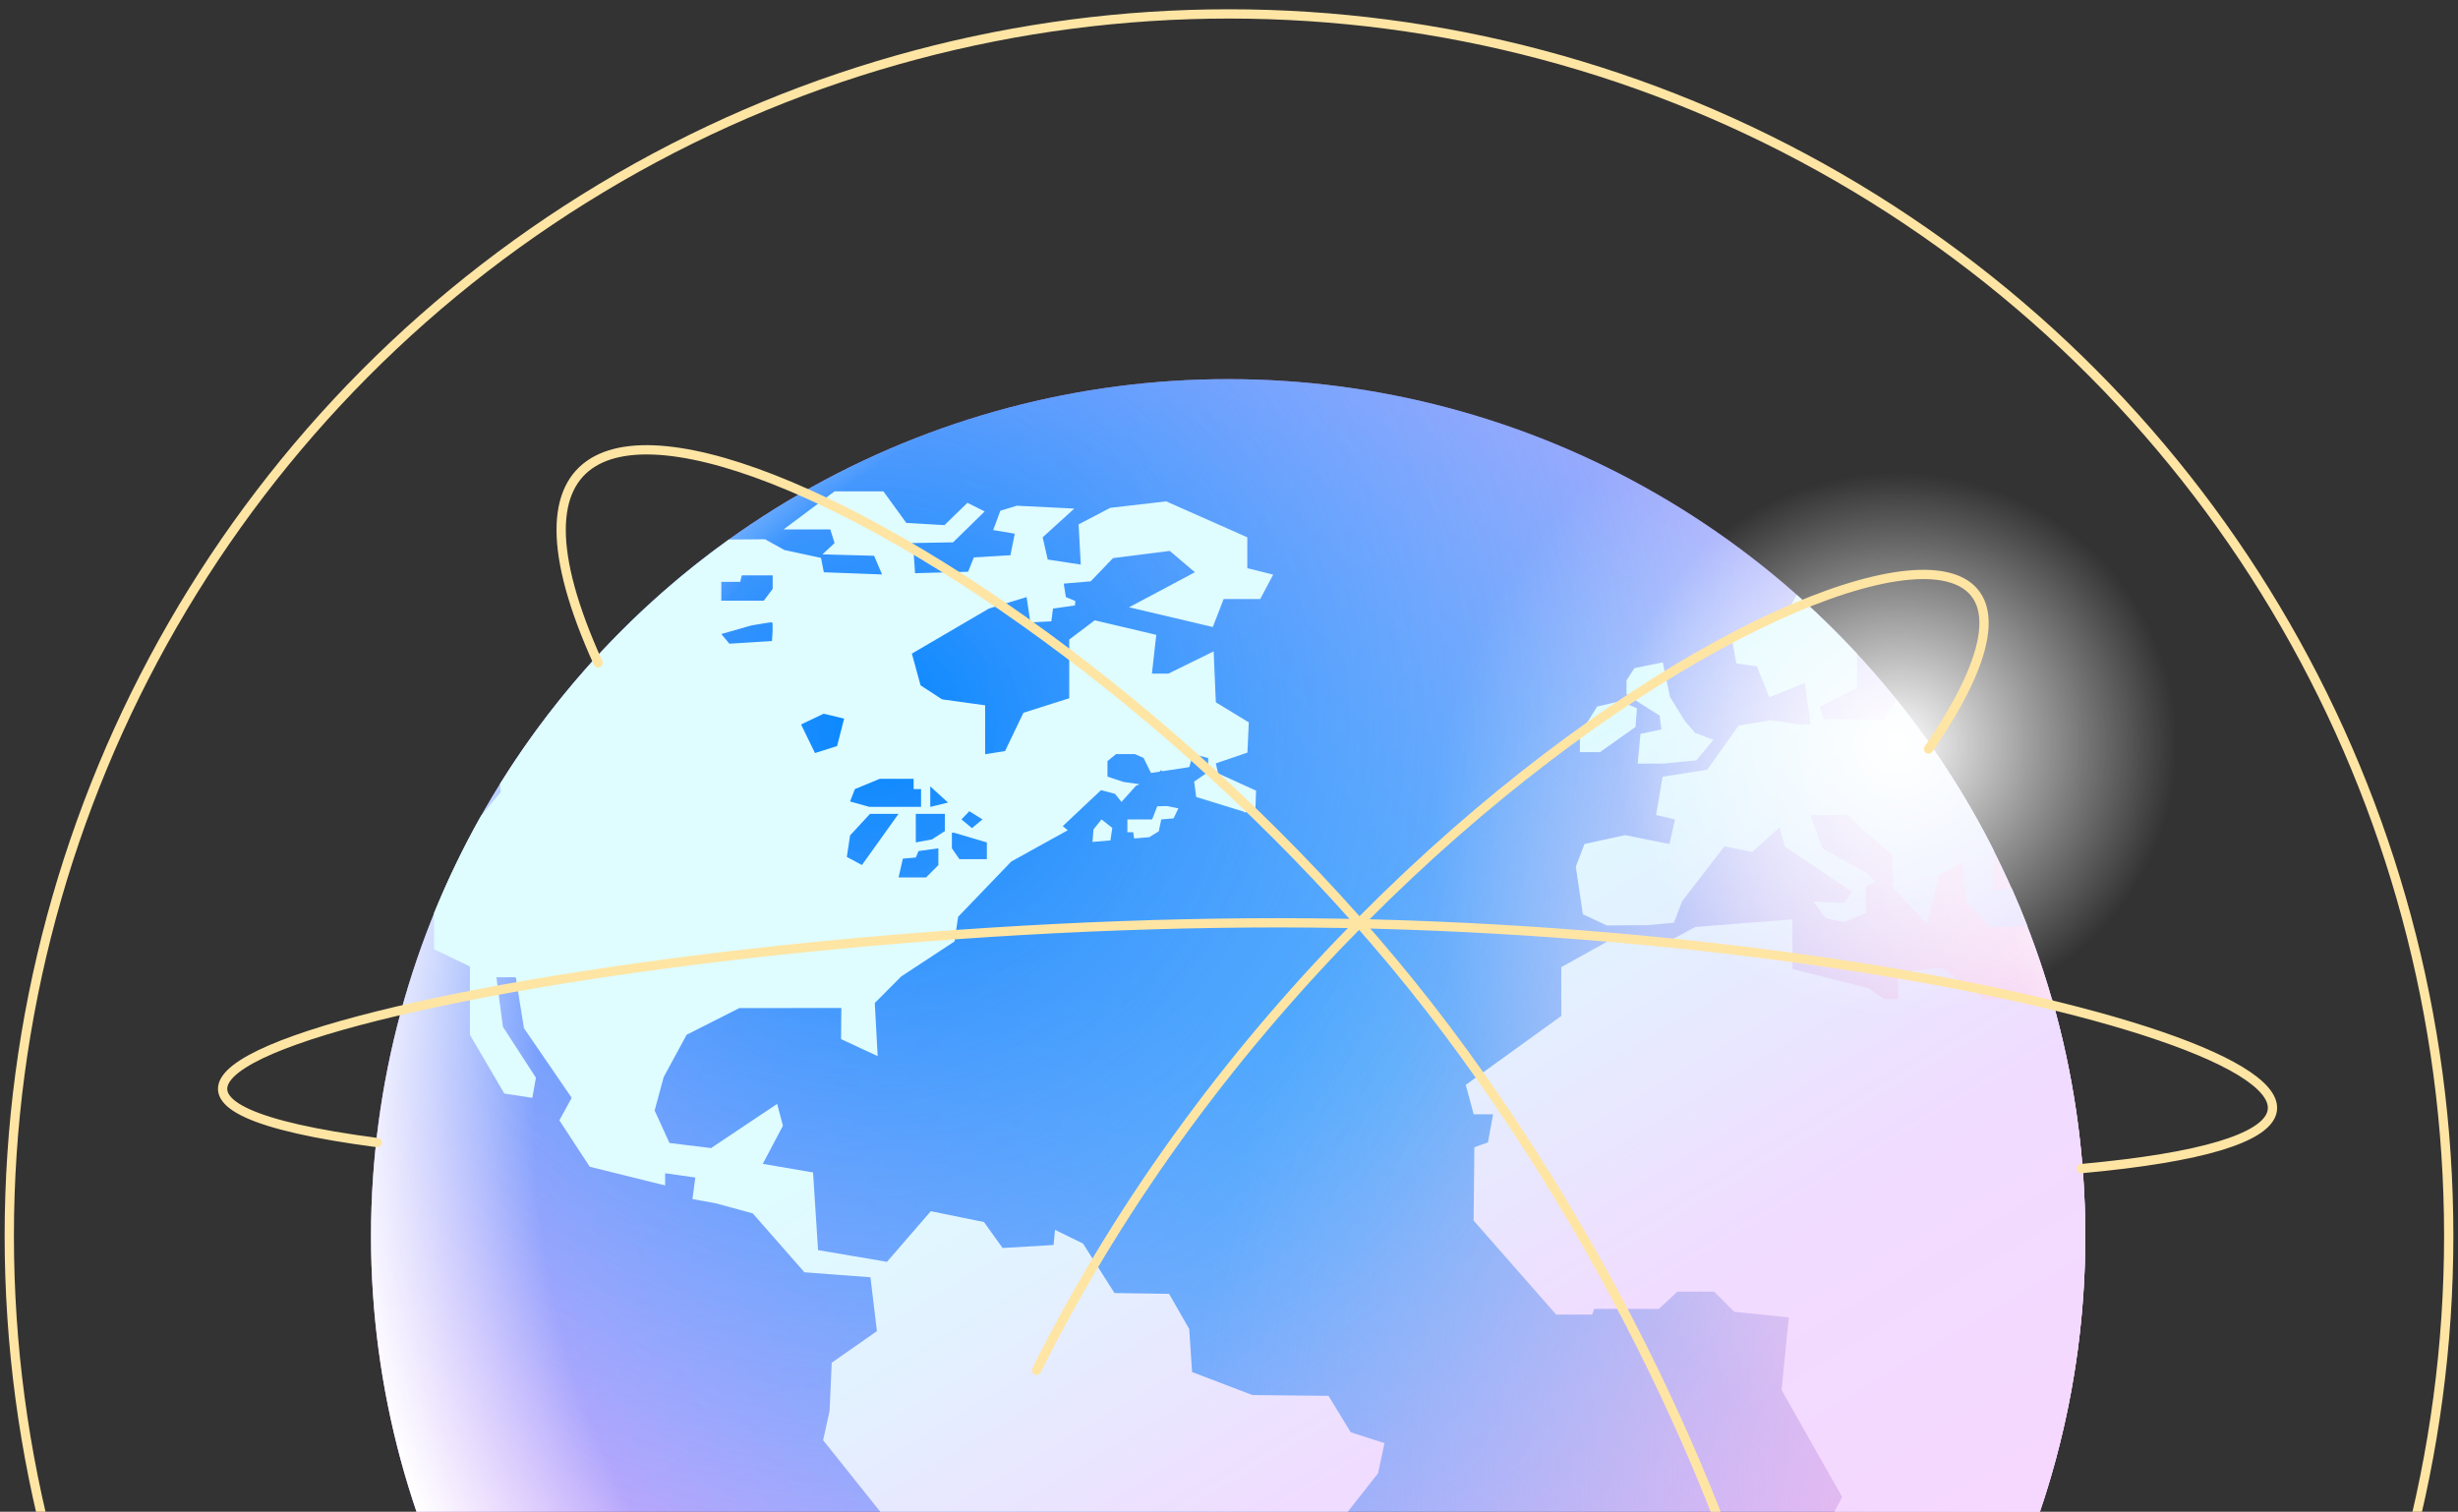 <svg width="530" height="326" viewBox="0 0 530 326" fill="none" xmlns="http://www.w3.org/2000/svg">
<rect x="0" y="0" width="530" height="326" fill="#333333" stroke="none"/>
<g clip-path="url(#clip0_352_34329)">
<circle cx="264.818" cy="266.578" r="184.818" fill="url(#paint0_radial_352_34329)"/>
<circle cx="264.818" cy="266.578" r="184.818" fill="url(#paint1_radial_352_34329)"/>
<circle cx="264.818" cy="266.578" r="184.818" fill="url(#paint2_radial_352_34329)"/>
<circle cx="264.818" cy="266.578" r="184.818" fill="url(#paint3_radial_352_34329)"/>
<circle cx="264.818" cy="266.578" r="184.818" fill="url(#paint4_radial_352_34329)"/>
<path fill-rule="evenodd" clip-rule="evenodd" d="M429.968 183.521L429.749 183.767V192.008L433.372 191.507L433.761 191.522C434.969 194.239 436.114 196.989 437.194 199.773L428.939 199.915L424.071 194.571L423.136 185.98L418.151 188.701L415.471 199.205L408.273 191.54L407.981 184.301L401.034 178.315L398.454 175.76H390.388L392.943 182.949L402.645 188.359L404.332 190.146L402.236 191.198L402.336 196.892L397.61 198.863L393.577 197.978L391.056 194.404L397.61 194.755L399.389 192.367L384.844 182.556L383.741 178.381L377.83 183.725L371.826 182.498L362.708 194.346L360.93 198.988L355.093 199.514L346.451 199.564L341.3 197.151L339.78 186.898L341.642 182.013L350.418 180.093L359.986 182.013L361.164 176.711L357.097 175.751L358.492 167.502L368.127 165.991L374.866 156.472L381.829 155.303L388.108 156.23H390.413L389.152 147.296L381.504 150.377L378.832 143.697L374.398 143.079L373.563 138.495L377.187 134.563L385.779 131.198L387.415 128.271C391.964 132.306 396.312 136.563 400.443 141.023L400.416 148.348L392.408 152.414L393.21 155.078L405.994 155.194L408.919 150.84C417.025 160.919 424.095 171.867 429.968 183.521ZM157.144 116.348L164.953 116.285L169.136 118.606L177.026 120.31L177.636 123.408L190.186 123.875L188.482 119.851L177.335 119.542L179.949 117.112L179.03 114.164H168.96L179.949 105.957H190.478L195.429 112.77L203.645 113.238L208.597 108.428L212.321 110.29L205.499 116.953C205.499 116.953 196.064 117.112 196.523 117.112C196.982 117.112 197.3 123.608 197.3 123.608L208.747 123.291L209.983 120.201L217.873 119.734L218.8 115.091L214.158 114.306L215.702 110.132L219.259 109.055L231.642 109.672L224.82 115.868L225.914 120.66L233.037 121.746L232.569 113.079L239.382 109.514L251.456 108.119L268.949 115.868V122.522L274.527 123.917L271.738 129.177H263.847L261.509 135.214L243.457 130.956L257.643 123.399L252.233 118.807L240 120.352L238.931 121.454L238.89 121.437L238.698 121.704L235.182 125.361L229.363 125.854L229.83 128.76L231.868 129.603L231.784 130.563L227.05 131.239L226.699 133.986L222.174 134.22L221.355 128.76L213.231 131.231L196.623 140.95L198.494 147.788L203.136 150.811L212.421 152.097V162.651L216.713 161.958L220.671 153.708L230.548 150.577V137.919L236.042 133.769L249.319 136.9L248.383 145.258H251.94L261.693 140.466L262.161 151.446L269.275 155.779L268.974 162.292L262.169 164.613L262.636 166.767L270.836 170.499L270.677 174.983L268.298 175.183L268.273 175.058L257.927 171.869L257.485 168.554H257.476L260.499 166.475V163.452L257.243 162.634L256.433 165.423L250.721 166.299L250.154 166.107V166.391L248.183 166.692L246.572 163.436L244.71 162.617H240.643L238.798 164.129V167.468L242.28 168.629L245.712 169.113L244.943 169.456L241.812 172.929L240.426 171.192L237.403 170.391L229.154 178.156L230.231 179.041L218.049 185.787L206.593 197.711L205.808 203.021L194.319 210.569L188.624 216.297L189.25 227.753L181.352 224.079L181.41 217.374L159.433 217.382L148.053 223.144L143.11 232.253L141.156 239.476L144.354 246.481L153.321 247.575L167.574 238.048L168.819 242.765L164.468 250.981L175.315 252.835L176.392 269.584L191.254 272.106L200.698 261.193L212.162 263.522L216.187 269.125L227.175 268.474L227.484 265.217L233.521 268.165L240.318 278.836L252.082 279.011L256.424 286.601L257.042 295.877L270.051 300.837L286.458 301.004L291.259 308.877L298.532 311.207L297.138 317.711L289.164 327.839L286.842 350.267L279.653 355.961L268.974 355.635L265.409 361.822L268.047 373.445L256.433 388.307L252.717 395.121L241.645 400.439L234.364 401.542L234.064 404.631L239.174 406.092L238.556 409.415L233.98 413.815L236.761 417.306L242.271 417.473L241.962 421.731L240.501 425.906L240.034 429.312L248.183 436.176L247.098 439.741L236.009 439.541L224.979 429.905L216.387 414.801L217.59 400.222L211.085 391.547L213.715 376.835L209.849 375.75V343.862C209.849 343.862 199.011 335.655 198.393 335.655C197.767 335.655 192.657 334.269 192.657 334.269L191.58 328.224L177.486 310.581L178.88 304.235L179.339 293.865L189.083 287.052L187.689 275.437L173.453 274.36L162.306 261.66L154.415 259.506L149.305 258.571L149.923 253.929L143.419 253.002V255.632L127.162 251.607L120.615 241.596L123.271 236.745L112.975 221.724L111.214 210.736H107.039L108.433 221.415L115.555 232.403L114.779 236.745L108.742 235.818L101.319 223.152V208.415L93.579 204.691L93.578 196.917C96.511 189.715 99.885 182.74 103.666 176.025L107.974 170.792L107.816 169.021C120.66 148.394 137.456 130.484 157.144 116.348ZM442.475 215.454C447.139 231.69 449.637 248.842 449.637 266.578C449.637 311.36 433.71 352.422 407.212 384.408H403.338V372.034L396.224 362.465V347.57L390.805 342.167L390.338 335.972L397.218 322.821L384.151 299.751L385.712 284.096L373.939 282.877L369.605 278.535H361.706L357.69 282.251H343.763L343.295 283.486H335.547L317.745 263.213L317.904 247.416L320.843 246.339L321.936 240.294H317.762L316.05 233.948L336.649 219.086V208.557L346.727 202.963L350.793 203.372H359.093L365.572 199.89L386.48 198.262V208.949L402.979 213.132L406.236 215.454H409.25V209.642L418.777 208.716L427.828 215.454H442.475ZM155.534 125.47V125.812L155.526 129.536H164.694L166.606 126.981V124.075H159.951L159.6 125.47H155.534ZM166.447 134.179C166.096 134.179 162.03 134.872 162.03 134.872L155.534 136.725L157.279 138.813L166.447 138.236C166.447 138.236 166.798 134.179 166.447 134.179ZM177.602 153.909L172.726 156.23L175.732 162.392L180.492 160.881L182.011 154.961L177.602 153.909ZM198.602 173.998V170.165H196.999V167.953H189.685L184.332 170.165L183.289 172.837L187.464 173.998H198.602ZM203.729 179.225V175.509H197.467V181.663L200.94 181.02L203.729 179.225ZM200.589 169.581V173.998L204.422 173.071L200.589 169.581ZM202.334 186.547V182.932L198.051 183.525L197.475 184.919L194.678 185.161L193.751 189.219H199.671L202.334 186.547ZM193.743 175.509H187.589L183.297 180.151L182.596 184.794L185.852 186.539L193.743 175.509ZM212.788 185.27V181.663L205.716 179.575H205.249V182.932L206.868 185.27H212.788ZM209.006 174.933L207.319 176.703L209.574 178.582L211.853 176.703L209.006 174.933ZM358.24 157.315L357.848 154.301L353.656 151.671L350.717 149.659V146.703L352.429 144.081L358.532 142.837L360.085 150.276L363.334 155.537L365.496 158.025L369.446 159.561L365.73 163.978L358.532 164.671H353.122L353.723 158.25L358.24 157.315ZM352.972 152.748L352.646 156.773L344.998 162.191H340.664V158.326L344.38 152.364L349.39 151.203L352.972 152.748ZM248.425 176.703L249.527 173.864L251.656 173.823L254.086 174.324L253.042 176.478L250.395 176.703L249.861 179.267L247.815 180.536L244.542 180.811C244.434 180.043 244.358 179.459 244.358 179.459H243.089V176.703H248.425ZM235.567 181.562L235.776 178.866L237.513 176.703L239.834 178.532L239.433 181.237L235.567 181.562Z" fill="url(#paint5_linear_352_34329)"/>
<g style="mix-blend-mode:soft-light">
<rect x="349" y="102" width="120" height="117" fill="url(#paint6_radial_352_34329)"/>
</g>
<g style="mix-blend-mode:overlay">
<ellipse cx="265" cy="266.5" rx="263" ry="263.5" stroke="#FFE5A4" stroke-width="2" stroke-linecap="round"/>
</g>
<g style="mix-blend-mode:overlay">
<path d="M448.8 252C554.937 242.351 438.723 202.953 296.103 199.26C153.586 195.57 -27.707 232.122 81.349 246.391" stroke="#FFE5A4" stroke-width="2" stroke-linecap="round"/>
</g>
<g style="mix-blend-mode:overlay">
<path d="M223.5 295.5C299.5 143.001 475.019 75.895 415.829 161.526" stroke="#FFE5A4" stroke-width="2" stroke-linecap="round"/>
</g>
<g style="mix-blend-mode:overlay">
<path d="M341.246 412.709C419.812 476.052 392.088 328.88 312.017 222.222C232.003 115.64 85.257 46.604 128.966 142.963" stroke="#FFE5A4" stroke-width="2" stroke-linecap="round"/>
</g>
</g>
<defs>
<radialGradient id="paint0_radial_352_34329" cx="0" cy="0" r="1" gradientUnits="userSpaceOnUse" gradientTransform="translate(300.611 231.437) rotate(99.242) scale(222.853)">
<stop stop-color="#30A1FC"/>
<stop offset="1" stop-color="#FF87FA"/>
</radialGradient>
<radialGradient id="paint1_radial_352_34329" cx="0" cy="0" r="1" gradientUnits="userSpaceOnUse" gradientTransform="translate(188 155.5) rotate(62.396) scale(345.306)">
<stop stop-color="#0486FE"/>
<stop offset="1" stop-color="white" stop-opacity="0"/>
</radialGradient>
<radialGradient id="paint2_radial_352_34329" cx="0" cy="0" r="1" gradientUnits="userSpaceOnUse" gradientTransform="translate(449.637 204.104) rotate(123.521) scale(122.554 147.51)">
<stop stop-color="white"/>
<stop offset="1" stop-color="white" stop-opacity="0"/>
</radialGradient>
<radialGradient id="paint3_radial_352_34329" cx="0" cy="0" r="1" gradientUnits="userSpaceOnUse" gradientTransform="translate(467.5 317) rotate(-136.631) scale(211.157 212.062)">
<stop stop-color="#FAC5EC"/>
<stop offset="1" stop-color="#FAC5EC" stop-opacity="0"/>
</radialGradient>
<radialGradient id="paint4_radial_352_34329" cx="0" cy="0" r="1" gradientUnits="userSpaceOnUse" gradientTransform="translate(276.532 240.547) rotate(106.479) scale(211.059 202.934)">
<stop offset="0.62" stop-color="white" stop-opacity="0"/>
<stop offset="0.797" stop-color="white" stop-opacity="0"/>
<stop offset="1" stop-color="white"/>
</radialGradient>
<linearGradient id="paint5_linear_352_34329" x1="284.5" y1="187" x2="402.5" y2="384.5" gradientUnits="userSpaceOnUse">
<stop stop-color="#DFFCFF"/>
<stop offset="0.188" stop-color="#E2F2FF"/>
<stop offset="0.502" stop-color="#F0DCFF"/>
<stop offset="1" stop-color="#F9D5FE"/>
</linearGradient>
<radialGradient id="paint6_radial_352_34329" cx="0" cy="0" r="1" gradientUnits="userSpaceOnUse" gradientTransform="translate(409 160.5) rotate(90) scale(58.5 60.412)">
<stop stop-color="white"/>
<stop offset="1" stop-color="white" stop-opacity="0"/>
</radialGradient>
<clipPath id="clip0_352_34329">
<rect width="530" height="326" fill="white"/>
</clipPath>
</defs>
</svg>
